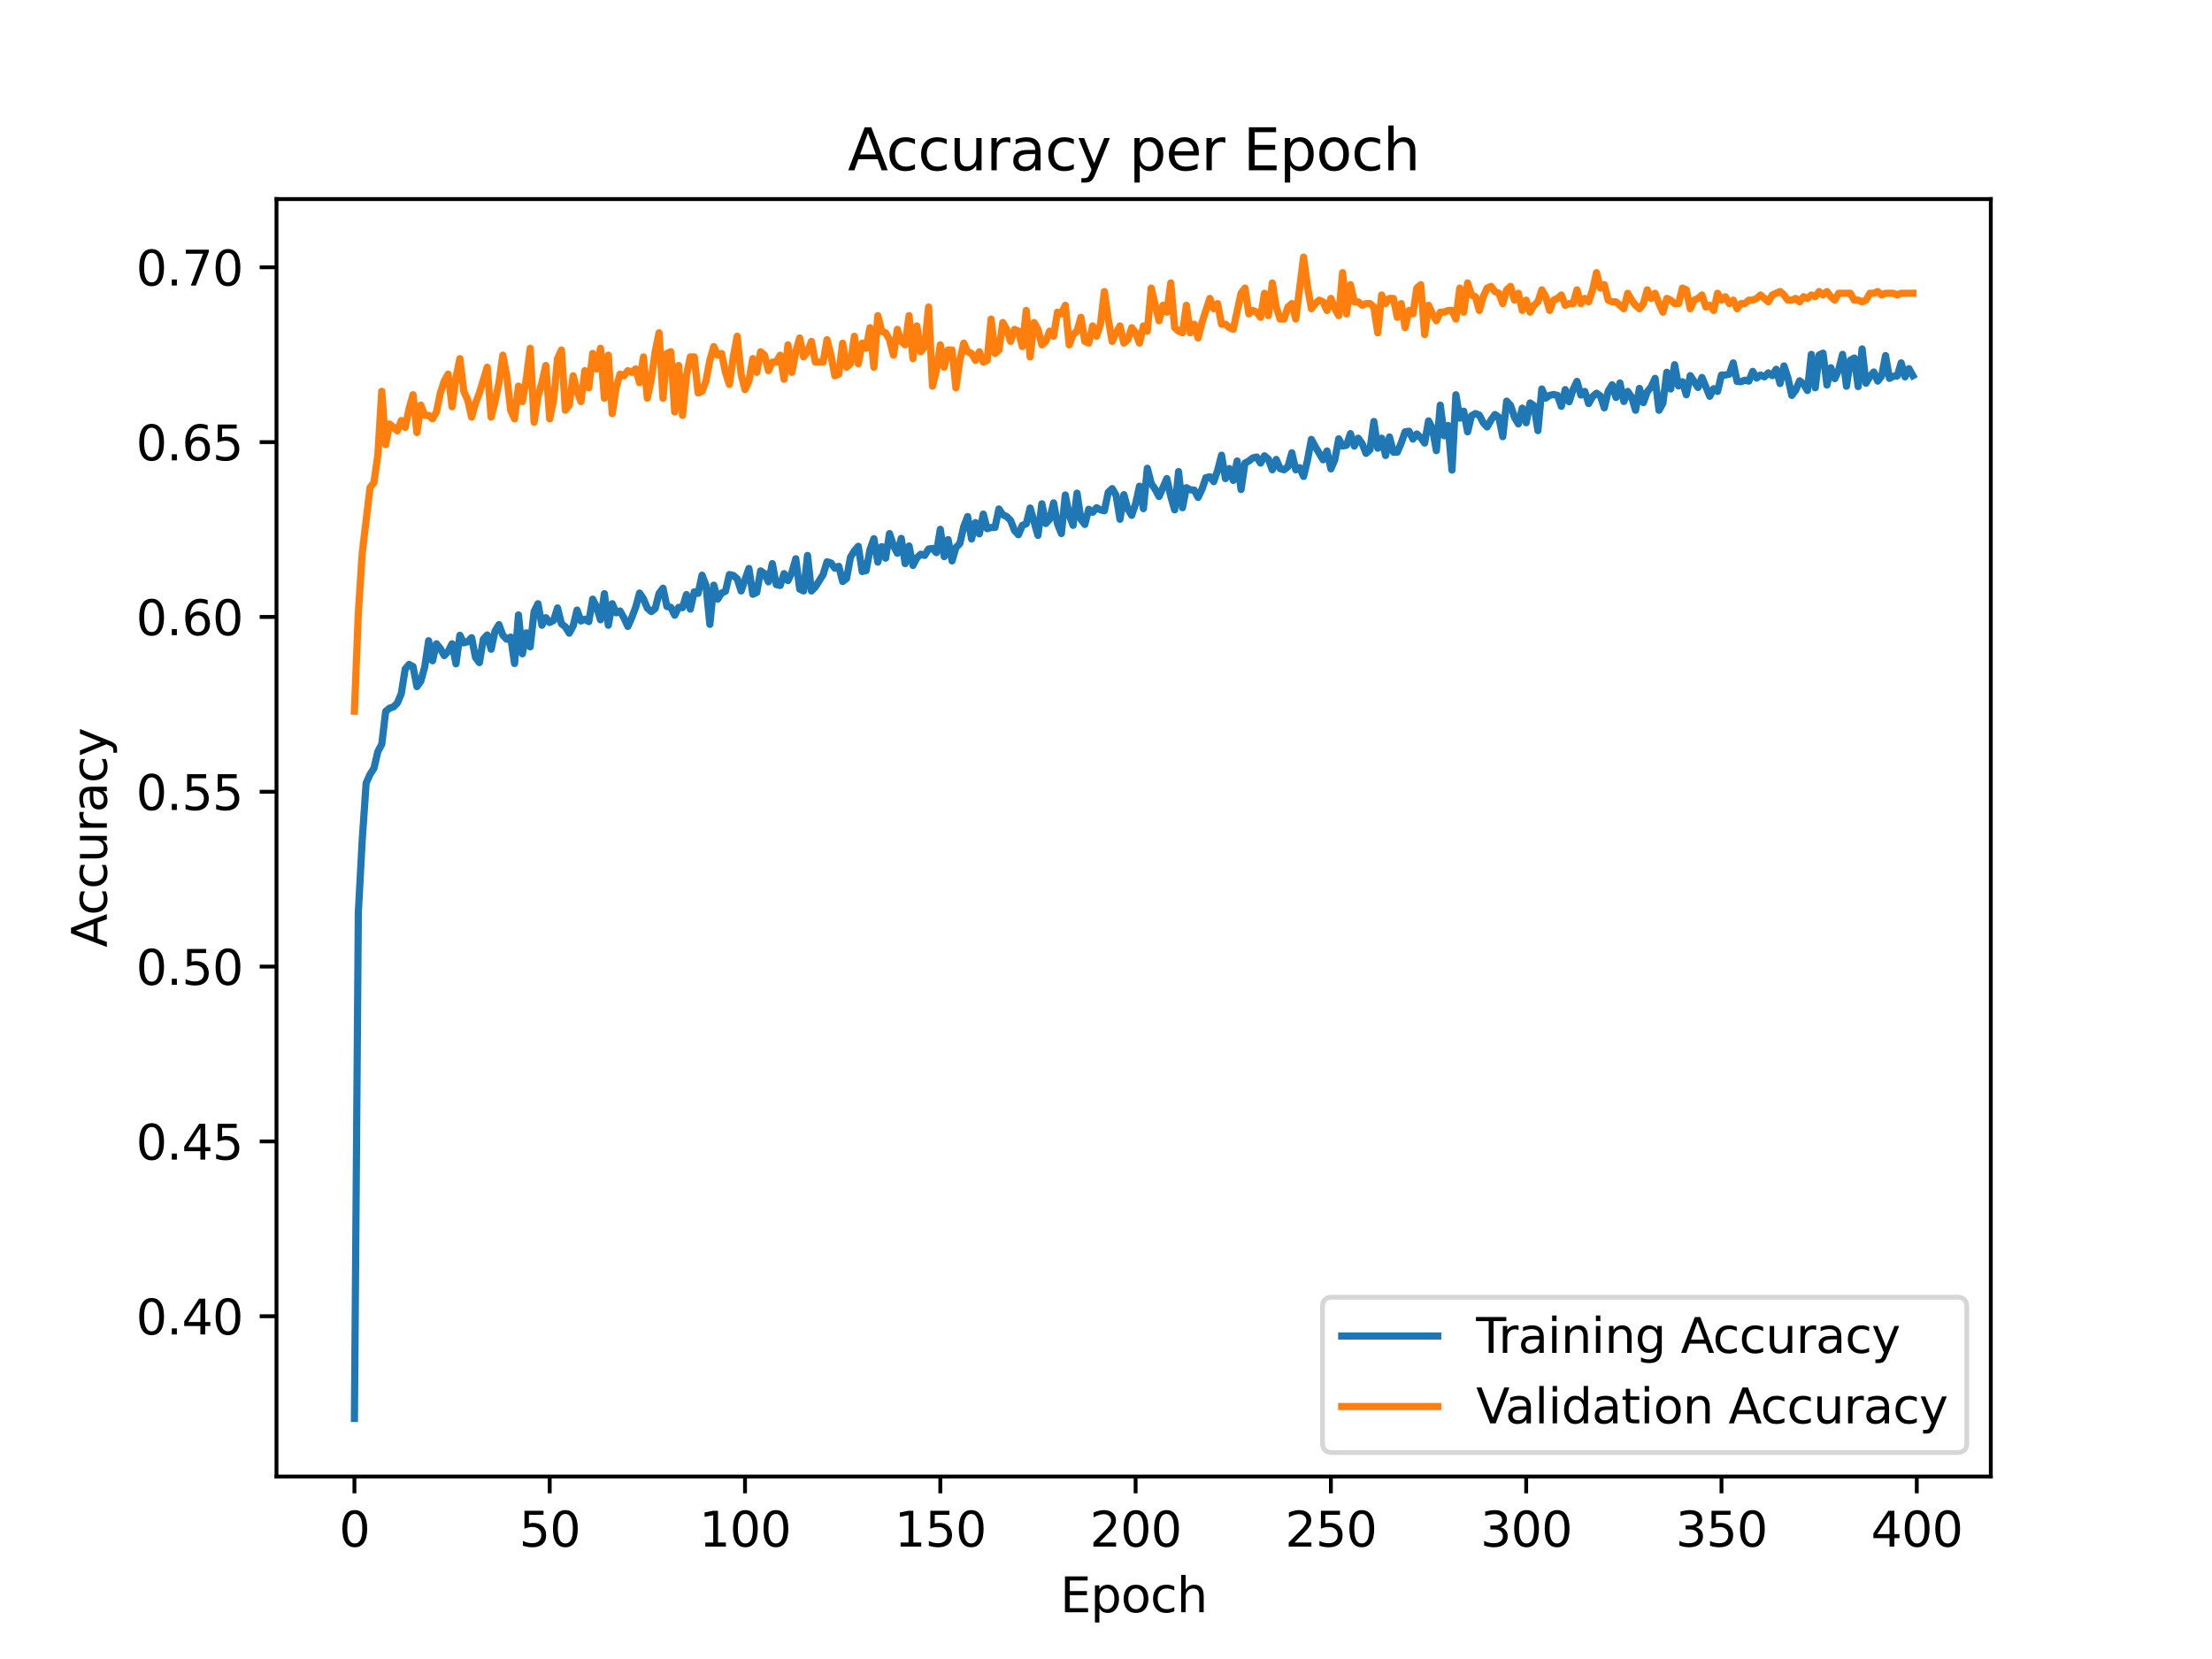 <?xml version="1.0" encoding="utf-8" standalone="no"?>
<!DOCTYPE svg PUBLIC "-//W3C//DTD SVG 1.1//EN"
  "http://www.w3.org/Graphics/SVG/1.1/DTD/svg11.dtd">
<svg xmlns:xlink="http://www.w3.org/1999/xlink" width="460.8pt" height="345.6pt" viewBox="0 0 460.8 345.6" xmlns="http://www.w3.org/2000/svg" version="1.1">
 <defs>
  <style type="text/css">*{stroke-linejoin: round; stroke-linecap: butt}</style>
 </defs>
 <g id="figure_1">
  <g id="patch_1">
   <path d="M 0 345.6 
L 460.8 345.6 
L 460.8 0 
L 0 0 
z
" style="fill: #ffffff"/>
  </g>
  <g id="axes_1">
   <g id="patch_2">
    <path d="M 57.6 307.584 
L 414.72 307.584 
L 414.72 41.472 
L 57.6 41.472 
z
" style="fill: #ffffff"/>
   </g>
   <g id="matplotlib.axis_1">
    <g id="xtick_1">
     <g id="line2d_1">
      <defs>
       <path id="ma195f89882" d="M 0 0 
L 0 3.5 
" style="stroke: #000000; stroke-width: 0.8"/>
      </defs>
      <g>
       <use xlink:href="#ma195f89882" x="73.833" y="307.584" style="stroke: #000000; stroke-width: 0.8"/>
      </g>
     </g>
     <g id="text_1">
      <!-- 0 -->
      <g transform="translate(70.651 322.182) scale(0.1 -0.1)">
       <defs>
        <path id="DejaVuSans-30" d="M 2034 4250 
Q 1547 4250 1301 3770 
Q 1056 3291 1056 2328 
Q 1056 1369 1301 889 
Q 1547 409 2034 409 
Q 2525 409 2770 889 
Q 3016 1369 3016 2328 
Q 3016 3291 2770 3770 
Q 2525 4250 2034 4250 
z
M 2034 4750 
Q 2819 4750 3233 4129 
Q 3647 3509 3647 2328 
Q 3647 1150 3233 529 
Q 2819 -91 2034 -91 
Q 1250 -91 836 529 
Q 422 1150 422 2328 
Q 422 3509 836 4129 
Q 1250 4750 2034 4750 
z
" transform="scale(0.016)"/>
       </defs>
       <use xlink:href="#DejaVuSans-30"/>
      </g>
     </g>
    </g>
    <g id="xtick_2">
     <g id="line2d_2">
      <g>
       <use xlink:href="#ma195f89882" x="114.516" y="307.584" style="stroke: #000000; stroke-width: 0.8"/>
      </g>
     </g>
     <g id="text_2">
      <!-- 50 -->
      <g transform="translate(108.154 322.182) scale(0.1 -0.1)">
       <defs>
        <path id="DejaVuSans-35" d="M 691 4666 
L 3169 4666 
L 3169 4134 
L 1269 4134 
L 1269 2991 
Q 1406 3038 1543 3061 
Q 1681 3084 1819 3084 
Q 2600 3084 3056 2656 
Q 3513 2228 3513 1497 
Q 3513 744 3044 326 
Q 2575 -91 1722 -91 
Q 1428 -91 1123 -41 
Q 819 9 494 109 
L 494 744 
Q 775 591 1075 516 
Q 1375 441 1709 441 
Q 2250 441 2565 725 
Q 2881 1009 2881 1497 
Q 2881 1984 2565 2268 
Q 2250 2553 1709 2553 
Q 1456 2553 1204 2497 
Q 953 2441 691 2322 
L 691 4666 
z
" transform="scale(0.016)"/>
       </defs>
       <use xlink:href="#DejaVuSans-35"/>
       <use xlink:href="#DejaVuSans-30" x="63.623"/>
      </g>
     </g>
    </g>
    <g id="xtick_3">
     <g id="line2d_3">
      <g>
       <use xlink:href="#ma195f89882" x="155.2" y="307.584" style="stroke: #000000; stroke-width: 0.8"/>
      </g>
     </g>
     <g id="text_3">
      <!-- 100 -->
      <g transform="translate(145.656 322.182) scale(0.1 -0.1)">
       <defs>
        <path id="DejaVuSans-31" d="M 794 531 
L 1825 531 
L 1825 4091 
L 703 3866 
L 703 4441 
L 1819 4666 
L 2450 4666 
L 2450 531 
L 3481 531 
L 3481 0 
L 794 0 
L 794 531 
z
" transform="scale(0.016)"/>
       </defs>
       <use xlink:href="#DejaVuSans-31"/>
       <use xlink:href="#DejaVuSans-30" x="63.623"/>
       <use xlink:href="#DejaVuSans-30" x="127.246"/>
      </g>
     </g>
    </g>
    <g id="xtick_4">
     <g id="line2d_4">
      <g>
       <use xlink:href="#ma195f89882" x="195.883" y="307.584" style="stroke: #000000; stroke-width: 0.8"/>
      </g>
     </g>
     <g id="text_4">
      <!-- 150 -->
      <g transform="translate(186.34 322.182) scale(0.1 -0.1)">
       <use xlink:href="#DejaVuSans-31"/>
       <use xlink:href="#DejaVuSans-35" x="63.623"/>
       <use xlink:href="#DejaVuSans-30" x="127.246"/>
      </g>
     </g>
    </g>
    <g id="xtick_5">
     <g id="line2d_5">
      <g>
       <use xlink:href="#ma195f89882" x="236.567" y="307.584" style="stroke: #000000; stroke-width: 0.8"/>
      </g>
     </g>
     <g id="text_5">
      <!-- 200 -->
      <g transform="translate(227.023 322.182) scale(0.1 -0.1)">
       <defs>
        <path id="DejaVuSans-32" d="M 1228 531 
L 3431 531 
L 3431 0 
L 469 0 
L 469 531 
Q 828 903 1448 1529 
Q 2069 2156 2228 2338 
Q 2531 2678 2651 2914 
Q 2772 3150 2772 3378 
Q 2772 3750 2511 3984 
Q 2250 4219 1831 4219 
Q 1534 4219 1204 4116 
Q 875 4013 500 3803 
L 500 4441 
Q 881 4594 1212 4672 
Q 1544 4750 1819 4750 
Q 2544 4750 2975 4387 
Q 3406 4025 3406 3419 
Q 3406 3131 3298 2873 
Q 3191 2616 2906 2266 
Q 2828 2175 2409 1742 
Q 1991 1309 1228 531 
z
" transform="scale(0.016)"/>
       </defs>
       <use xlink:href="#DejaVuSans-32"/>
       <use xlink:href="#DejaVuSans-30" x="63.623"/>
       <use xlink:href="#DejaVuSans-30" x="127.246"/>
      </g>
     </g>
    </g>
    <g id="xtick_6">
     <g id="line2d_6">
      <g>
       <use xlink:href="#ma195f89882" x="277.25" y="307.584" style="stroke: #000000; stroke-width: 0.8"/>
      </g>
     </g>
     <g id="text_6">
      <!-- 250 -->
      <g transform="translate(267.707 322.182) scale(0.1 -0.1)">
       <use xlink:href="#DejaVuSans-32"/>
       <use xlink:href="#DejaVuSans-35" x="63.623"/>
       <use xlink:href="#DejaVuSans-30" x="127.246"/>
      </g>
     </g>
    </g>
    <g id="xtick_7">
     <g id="line2d_7">
      <g>
       <use xlink:href="#ma195f89882" x="317.934" y="307.584" style="stroke: #000000; stroke-width: 0.8"/>
      </g>
     </g>
     <g id="text_7">
      <!-- 300 -->
      <g transform="translate(308.39 322.182) scale(0.1 -0.1)">
       <defs>
        <path id="DejaVuSans-33" d="M 2597 2516 
Q 3050 2419 3304 2112 
Q 3559 1806 3559 1356 
Q 3559 666 3084 287 
Q 2609 -91 1734 -91 
Q 1441 -91 1130 -33 
Q 819 25 488 141 
L 488 750 
Q 750 597 1062 519 
Q 1375 441 1716 441 
Q 2309 441 2620 675 
Q 2931 909 2931 1356 
Q 2931 1769 2642 2001 
Q 2353 2234 1838 2234 
L 1294 2234 
L 1294 2753 
L 1863 2753 
Q 2328 2753 2575 2939 
Q 2822 3125 2822 3475 
Q 2822 3834 2567 4026 
Q 2313 4219 1838 4219 
Q 1578 4219 1281 4162 
Q 984 4106 628 3988 
L 628 4550 
Q 988 4650 1302 4700 
Q 1616 4750 1894 4750 
Q 2613 4750 3031 4423 
Q 3450 4097 3450 3541 
Q 3450 3153 3228 2886 
Q 3006 2619 2597 2516 
z
" transform="scale(0.016)"/>
       </defs>
       <use xlink:href="#DejaVuSans-33"/>
       <use xlink:href="#DejaVuSans-30" x="63.623"/>
       <use xlink:href="#DejaVuSans-30" x="127.246"/>
      </g>
     </g>
    </g>
    <g id="xtick_8">
     <g id="line2d_8">
      <g>
       <use xlink:href="#ma195f89882" x="358.617" y="307.584" style="stroke: #000000; stroke-width: 0.8"/>
      </g>
     </g>
     <g id="text_8">
      <!-- 350 -->
      <g transform="translate(349.074 322.182) scale(0.1 -0.1)">
       <use xlink:href="#DejaVuSans-33"/>
       <use xlink:href="#DejaVuSans-35" x="63.623"/>
       <use xlink:href="#DejaVuSans-30" x="127.246"/>
      </g>
     </g>
    </g>
    <g id="xtick_9">
     <g id="line2d_9">
      <g>
       <use xlink:href="#ma195f89882" x="399.301" y="307.584" style="stroke: #000000; stroke-width: 0.8"/>
      </g>
     </g>
     <g id="text_9">
      <!-- 400 -->
      <g transform="translate(389.757 322.182) scale(0.1 -0.1)">
       <defs>
        <path id="DejaVuSans-34" d="M 2419 4116 
L 825 1625 
L 2419 1625 
L 2419 4116 
z
M 2253 4666 
L 3047 4666 
L 3047 1625 
L 3713 1625 
L 3713 1100 
L 3047 1100 
L 3047 0 
L 2419 0 
L 2419 1100 
L 313 1100 
L 313 1709 
L 2253 4666 
z
" transform="scale(0.016)"/>
       </defs>
       <use xlink:href="#DejaVuSans-34"/>
       <use xlink:href="#DejaVuSans-30" x="63.623"/>
       <use xlink:href="#DejaVuSans-30" x="127.246"/>
      </g>
     </g>
    </g>
    <g id="text_10">
     <!-- Epoch -->
     <g transform="translate(220.849 335.861) scale(0.1 -0.1)">
      <defs>
       <path id="DejaVuSans-45" d="M 628 4666 
L 3578 4666 
L 3578 4134 
L 1259 4134 
L 1259 2753 
L 3481 2753 
L 3481 2222 
L 1259 2222 
L 1259 531 
L 3634 531 
L 3634 0 
L 628 0 
L 628 4666 
z
" transform="scale(0.016)"/>
       <path id="DejaVuSans-70" d="M 1159 525 
L 1159 -1331 
L 581 -1331 
L 581 3500 
L 1159 3500 
L 1159 2969 
Q 1341 3281 1617 3432 
Q 1894 3584 2278 3584 
Q 2916 3584 3314 3078 
Q 3713 2572 3713 1747 
Q 3713 922 3314 415 
Q 2916 -91 2278 -91 
Q 1894 -91 1617 61 
Q 1341 213 1159 525 
z
M 3116 1747 
Q 3116 2381 2855 2742 
Q 2594 3103 2138 3103 
Q 1681 3103 1420 2742 
Q 1159 2381 1159 1747 
Q 1159 1113 1420 752 
Q 1681 391 2138 391 
Q 2594 391 2855 752 
Q 3116 1113 3116 1747 
z
" transform="scale(0.016)"/>
       <path id="DejaVuSans-6f" d="M 1959 3097 
Q 1497 3097 1228 2736 
Q 959 2375 959 1747 
Q 959 1119 1226 758 
Q 1494 397 1959 397 
Q 2419 397 2687 759 
Q 2956 1122 2956 1747 
Q 2956 2369 2687 2733 
Q 2419 3097 1959 3097 
z
M 1959 3584 
Q 2709 3584 3137 3096 
Q 3566 2609 3566 1747 
Q 3566 888 3137 398 
Q 2709 -91 1959 -91 
Q 1206 -91 779 398 
Q 353 888 353 1747 
Q 353 2609 779 3096 
Q 1206 3584 1959 3584 
z
" transform="scale(0.016)"/>
       <path id="DejaVuSans-63" d="M 3122 3366 
L 3122 2828 
Q 2878 2963 2633 3030 
Q 2388 3097 2138 3097 
Q 1578 3097 1268 2742 
Q 959 2388 959 1747 
Q 959 1106 1268 751 
Q 1578 397 2138 397 
Q 2388 397 2633 464 
Q 2878 531 3122 666 
L 3122 134 
Q 2881 22 2623 -34 
Q 2366 -91 2075 -91 
Q 1284 -91 818 406 
Q 353 903 353 1747 
Q 353 2603 823 3093 
Q 1294 3584 2113 3584 
Q 2378 3584 2631 3529 
Q 2884 3475 3122 3366 
z
" transform="scale(0.016)"/>
       <path id="DejaVuSans-68" d="M 3513 2113 
L 3513 0 
L 2938 0 
L 2938 2094 
Q 2938 2591 2744 2837 
Q 2550 3084 2163 3084 
Q 1697 3084 1428 2787 
Q 1159 2491 1159 1978 
L 1159 0 
L 581 0 
L 581 4863 
L 1159 4863 
L 1159 2956 
Q 1366 3272 1645 3428 
Q 1925 3584 2291 3584 
Q 2894 3584 3203 3211 
Q 3513 2838 3513 2113 
z
" transform="scale(0.016)"/>
      </defs>
      <use xlink:href="#DejaVuSans-45"/>
      <use xlink:href="#DejaVuSans-70" x="63.184"/>
      <use xlink:href="#DejaVuSans-6f" x="126.66"/>
      <use xlink:href="#DejaVuSans-63" x="187.842"/>
      <use xlink:href="#DejaVuSans-68" x="242.822"/>
     </g>
    </g>
   </g>
   <g id="matplotlib.axis_2">
    <g id="ytick_1">
     <g id="line2d_10">
      <defs>
       <path id="m358684bf44" d="M 0 0 
L -3.5 0 
" style="stroke: #000000; stroke-width: 0.8"/>
      </defs>
      <g>
       <use xlink:href="#m358684bf44" x="57.6" y="274.195" style="stroke: #000000; stroke-width: 0.8"/>
      </g>
     </g>
     <g id="text_11">
      <!-- 0.40 -->
      <g transform="translate(28.334 277.994) scale(0.1 -0.1)">
       <defs>
        <path id="DejaVuSans-2e" d="M 684 794 
L 1344 794 
L 1344 0 
L 684 0 
L 684 794 
z
" transform="scale(0.016)"/>
       </defs>
       <use xlink:href="#DejaVuSans-30"/>
       <use xlink:href="#DejaVuSans-2e" x="63.623"/>
       <use xlink:href="#DejaVuSans-34" x="95.41"/>
       <use xlink:href="#DejaVuSans-30" x="159.033"/>
      </g>
     </g>
    </g>
    <g id="ytick_2">
     <g id="line2d_11">
      <g>
       <use xlink:href="#m358684bf44" x="57.6" y="237.776" style="stroke: #000000; stroke-width: 0.8"/>
      </g>
     </g>
     <g id="text_12">
      <!-- 0.45 -->
      <g transform="translate(28.334 241.575) scale(0.1 -0.1)">
       <use xlink:href="#DejaVuSans-30"/>
       <use xlink:href="#DejaVuSans-2e" x="63.623"/>
       <use xlink:href="#DejaVuSans-34" x="95.41"/>
       <use xlink:href="#DejaVuSans-35" x="159.033"/>
      </g>
     </g>
    </g>
    <g id="ytick_3">
     <g id="line2d_12">
      <g>
       <use xlink:href="#m358684bf44" x="57.6" y="201.357" style="stroke: #000000; stroke-width: 0.8"/>
      </g>
     </g>
     <g id="text_13">
      <!-- 0.50 -->
      <g transform="translate(28.334 205.156) scale(0.1 -0.1)">
       <use xlink:href="#DejaVuSans-30"/>
       <use xlink:href="#DejaVuSans-2e" x="63.623"/>
       <use xlink:href="#DejaVuSans-35" x="95.41"/>
       <use xlink:href="#DejaVuSans-30" x="159.033"/>
      </g>
     </g>
    </g>
    <g id="ytick_4">
     <g id="line2d_13">
      <g>
       <use xlink:href="#m358684bf44" x="57.6" y="164.938" style="stroke: #000000; stroke-width: 0.8"/>
      </g>
     </g>
     <g id="text_14">
      <!-- 0.55 -->
      <g transform="translate(28.334 168.737) scale(0.1 -0.1)">
       <use xlink:href="#DejaVuSans-30"/>
       <use xlink:href="#DejaVuSans-2e" x="63.623"/>
       <use xlink:href="#DejaVuSans-35" x="95.41"/>
       <use xlink:href="#DejaVuSans-35" x="159.033"/>
      </g>
     </g>
    </g>
    <g id="ytick_5">
     <g id="line2d_14">
      <g>
       <use xlink:href="#m358684bf44" x="57.6" y="128.519" style="stroke: #000000; stroke-width: 0.8"/>
      </g>
     </g>
     <g id="text_15">
      <!-- 0.60 -->
      <g transform="translate(28.334 132.319) scale(0.1 -0.1)">
       <defs>
        <path id="DejaVuSans-36" d="M 2113 2584 
Q 1688 2584 1439 2293 
Q 1191 2003 1191 1497 
Q 1191 994 1439 701 
Q 1688 409 2113 409 
Q 2538 409 2786 701 
Q 3034 994 3034 1497 
Q 3034 2003 2786 2293 
Q 2538 2584 2113 2584 
z
M 3366 4563 
L 3366 3988 
Q 3128 4100 2886 4159 
Q 2644 4219 2406 4219 
Q 1781 4219 1451 3797 
Q 1122 3375 1075 2522 
Q 1259 2794 1537 2939 
Q 1816 3084 2150 3084 
Q 2853 3084 3261 2657 
Q 3669 2231 3669 1497 
Q 3669 778 3244 343 
Q 2819 -91 2113 -91 
Q 1303 -91 875 529 
Q 447 1150 447 2328 
Q 447 3434 972 4092 
Q 1497 4750 2381 4750 
Q 2619 4750 2861 4703 
Q 3103 4656 3366 4563 
z
" transform="scale(0.016)"/>
       </defs>
       <use xlink:href="#DejaVuSans-30"/>
       <use xlink:href="#DejaVuSans-2e" x="63.623"/>
       <use xlink:href="#DejaVuSans-36" x="95.41"/>
       <use xlink:href="#DejaVuSans-30" x="159.033"/>
      </g>
     </g>
    </g>
    <g id="ytick_6">
     <g id="line2d_15">
      <g>
       <use xlink:href="#m358684bf44" x="57.6" y="92.101" style="stroke: #000000; stroke-width: 0.8"/>
      </g>
     </g>
     <g id="text_16">
      <!-- 0.65 -->
      <g transform="translate(28.334 95.9) scale(0.1 -0.1)">
       <use xlink:href="#DejaVuSans-30"/>
       <use xlink:href="#DejaVuSans-2e" x="63.623"/>
       <use xlink:href="#DejaVuSans-36" x="95.41"/>
       <use xlink:href="#DejaVuSans-35" x="159.033"/>
      </g>
     </g>
    </g>
    <g id="ytick_7">
     <g id="line2d_16">
      <g>
       <use xlink:href="#m358684bf44" x="57.6" y="55.682" style="stroke: #000000; stroke-width: 0.8"/>
      </g>
     </g>
     <g id="text_17">
      <!-- 0.70 -->
      <g transform="translate(28.334 59.481) scale(0.1 -0.1)">
       <defs>
        <path id="DejaVuSans-37" d="M 525 4666 
L 3525 4666 
L 3525 4397 
L 1831 0 
L 1172 0 
L 2766 4134 
L 525 4134 
L 525 4666 
z
" transform="scale(0.016)"/>
       </defs>
       <use xlink:href="#DejaVuSans-30"/>
       <use xlink:href="#DejaVuSans-2e" x="63.623"/>
       <use xlink:href="#DejaVuSans-37" x="95.41"/>
       <use xlink:href="#DejaVuSans-30" x="159.033"/>
      </g>
     </g>
    </g>
    <g id="text_18">
     <!-- Accuracy -->
     <g transform="translate(22.255 197.356) rotate(-90) scale(0.1 -0.1)">
      <defs>
       <path id="DejaVuSans-41" d="M 2188 4044 
L 1331 1722 
L 3047 1722 
L 2188 4044 
z
M 1831 4666 
L 2547 4666 
L 4325 0 
L 3669 0 
L 3244 1197 
L 1141 1197 
L 716 0 
L 50 0 
L 1831 4666 
z
" transform="scale(0.016)"/>
       <path id="DejaVuSans-75" d="M 544 1381 
L 544 3500 
L 1119 3500 
L 1119 1403 
Q 1119 906 1312 657 
Q 1506 409 1894 409 
Q 2359 409 2629 706 
Q 2900 1003 2900 1516 
L 2900 3500 
L 3475 3500 
L 3475 0 
L 2900 0 
L 2900 538 
Q 2691 219 2414 64 
Q 2138 -91 1772 -91 
Q 1169 -91 856 284 
Q 544 659 544 1381 
z
M 1991 3584 
L 1991 3584 
z
" transform="scale(0.016)"/>
       <path id="DejaVuSans-72" d="M 2631 2963 
Q 2534 3019 2420 3045 
Q 2306 3072 2169 3072 
Q 1681 3072 1420 2755 
Q 1159 2438 1159 1844 
L 1159 0 
L 581 0 
L 581 3500 
L 1159 3500 
L 1159 2956 
Q 1341 3275 1631 3429 
Q 1922 3584 2338 3584 
Q 2397 3584 2469 3576 
Q 2541 3569 2628 3553 
L 2631 2963 
z
" transform="scale(0.016)"/>
       <path id="DejaVuSans-61" d="M 2194 1759 
Q 1497 1759 1228 1600 
Q 959 1441 959 1056 
Q 959 750 1161 570 
Q 1363 391 1709 391 
Q 2188 391 2477 730 
Q 2766 1069 2766 1631 
L 2766 1759 
L 2194 1759 
z
M 3341 1997 
L 3341 0 
L 2766 0 
L 2766 531 
Q 2569 213 2275 61 
Q 1981 -91 1556 -91 
Q 1019 -91 701 211 
Q 384 513 384 1019 
Q 384 1609 779 1909 
Q 1175 2209 1959 2209 
L 2766 2209 
L 2766 2266 
Q 2766 2663 2505 2880 
Q 2244 3097 1772 3097 
Q 1472 3097 1187 3025 
Q 903 2953 641 2809 
L 641 3341 
Q 956 3463 1253 3523 
Q 1550 3584 1831 3584 
Q 2591 3584 2966 3190 
Q 3341 2797 3341 1997 
z
" transform="scale(0.016)"/>
       <path id="DejaVuSans-79" d="M 2059 -325 
Q 1816 -950 1584 -1140 
Q 1353 -1331 966 -1331 
L 506 -1331 
L 506 -850 
L 844 -850 
Q 1081 -850 1212 -737 
Q 1344 -625 1503 -206 
L 1606 56 
L 191 3500 
L 800 3500 
L 1894 763 
L 2988 3500 
L 3597 3500 
L 2059 -325 
z
" transform="scale(0.016)"/>
      </defs>
      <use xlink:href="#DejaVuSans-41"/>
      <use xlink:href="#DejaVuSans-63" x="66.658"/>
      <use xlink:href="#DejaVuSans-63" x="121.639"/>
      <use xlink:href="#DejaVuSans-75" x="176.619"/>
      <use xlink:href="#DejaVuSans-72" x="239.998"/>
      <use xlink:href="#DejaVuSans-61" x="281.111"/>
      <use xlink:href="#DejaVuSans-63" x="342.391"/>
      <use xlink:href="#DejaVuSans-79" x="397.371"/>
     </g>
    </g>
   </g>
   <g id="line2d_17">
    <path d="M 73.833 295.488 
L 74.646 190.097 
L 75.46 174.978 
L 76.274 163.148 
L 77.087 161.313 
L 77.901 160.048 
L 78.715 156.569 
L 79.528 155.051 
L 80.342 148.219 
L 81.156 147.523 
L 81.969 147.27 
L 82.783 146.447 
L 83.597 144.486 
L 84.41 139.362 
L 85.224 138.413 
L 86.038 138.856 
L 86.851 143.031 
L 87.665 141.893 
L 88.479 138.919 
L 89.292 133.479 
L 90.106 137.654 
L 90.92 134.112 
L 91.733 135.124 
L 92.547 136.579 
L 93.361 135.693 
L 94.174 134.112 
L 94.988 138.287 
L 95.802 132.34 
L 96.616 133.922 
L 97.429 133.669 
L 98.243 132.846 
L 99.057 136.958 
L 99.87 138.034 
L 100.684 133.163 
L 101.498 132.277 
L 102.311 135.25 
L 103.125 131.455 
L 103.939 130.126 
L 104.752 132.34 
L 105.566 133.163 
L 106.38 132.72 
L 107.193 138.224 
L 108.007 128.102 
L 108.821 136.199 
L 109.634 131.834 
L 110.448 134.744 
L 111.262 127.406 
L 112.075 125.761 
L 112.889 130.253 
L 113.703 128.671 
L 114.516 129.683 
L 115.33 129.241 
L 116.144 126.647 
L 116.957 129.936 
L 117.771 130.569 
L 118.585 131.898 
L 119.398 130.379 
L 120.212 127.09 
L 121.026 129.367 
L 121.839 128.988 
L 122.653 129.494 
L 123.467 124.812 
L 124.28 126.457 
L 125.094 129.114 
L 125.908 123.674 
L 126.721 130.253 
L 127.535 125.761 
L 128.349 127.659 
L 129.162 127.28 
L 129.976 128.735 
L 130.79 130.506 
L 131.603 128.671 
L 132.417 126.52 
L 133.231 123.547 
L 134.044 124.749 
L 134.858 126.71 
L 135.672 127.406 
L 136.485 126.773 
L 137.299 123.61 
L 138.113 122.535 
L 138.926 126.331 
L 139.74 126.52 
L 140.554 128.165 
L 141.367 126.52 
L 142.181 126.584 
L 142.995 123.864 
L 143.808 126.9 
L 144.622 123.294 
L 145.436 123.61 
L 146.249 119.815 
L 147.063 121.902 
L 147.877 130.063 
L 148.69 121.902 
L 149.504 124.812 
L 150.318 123.547 
L 151.131 123.168 
L 151.945 119.688 
L 152.759 119.878 
L 153.572 120.574 
L 154.386 123.104 
L 156.013 118.423 
L 156.827 123.8 
L 157.641 123.421 
L 158.454 118.929 
L 159.268 119.499 
L 160.082 121.207 
L 160.895 117.411 
L 161.709 121.776 
L 162.523 121.966 
L 163.336 119.499 
L 164.15 120.954 
L 164.964 119.246 
L 165.777 116.399 
L 166.591 122.725 
L 167.405 123.104 
L 168.219 115.703 
L 169.032 123.104 
L 169.846 122.282 
L 171.473 119.688 
L 172.287 117.031 
L 173.101 117.284 
L 173.914 118.36 
L 174.728 117.98 
L 175.542 121.143 
L 176.355 120.511 
L 177.169 116.083 
L 177.983 114.754 
L 178.796 113.805 
L 179.61 119.056 
L 180.424 118.866 
L 181.237 114.501 
L 182.051 112.224 
L 182.865 117.095 
L 183.678 113.868 
L 184.492 116.272 
L 185.306 111.148 
L 186.119 113.615 
L 186.933 115.26 
L 187.747 112.16 
L 188.56 117.411 
L 189.374 113.742 
L 190.188 117.791 
L 191.001 116.209 
L 191.815 115.45 
L 192.629 115.703 
L 193.442 114.374 
L 194.256 114.248 
L 195.07 115.134 
L 195.883 110.263 
L 196.697 115.956 
L 197.511 112.413 
L 198.324 116.842 
L 199.138 114.058 
L 199.952 113.236 
L 200.765 109.693 
L 201.579 107.606 
L 202.393 112.287 
L 203.206 108.871 
L 204.02 111.211 
L 204.834 107.1 
L 205.647 110.136 
L 206.461 109.883 
L 207.275 109.883 
L 208.088 106.024 
L 208.902 107.226 
L 209.716 107.606 
L 210.529 108.428 
L 211.343 110.516 
L 212.157 111.401 
L 212.97 109.44 
L 213.784 109.124 
L 214.598 105.834 
L 216.225 111.528 
L 217.039 104.949 
L 217.852 109.061 
L 218.666 108.175 
L 219.48 104.759 
L 220.293 109.124 
L 221.107 111.148 
L 221.921 103.114 
L 222.734 107.289 
L 223.548 109.44 
L 224.362 102.735 
L 225.175 108.175 
L 225.989 109.25 
L 226.803 106.087 
L 227.616 106.72 
L 228.43 105.771 
L 229.244 106.214 
L 230.057 106.404 
L 230.871 102.545 
L 231.685 101.786 
L 232.498 103.177 
L 233.312 108.175 
L 234.126 103.051 
L 234.939 106.024 
L 235.753 107.353 
L 236.567 104.949 
L 237.381 101.28 
L 238.194 105.961 
L 239.008 97.547 
L 239.822 100.71 
L 240.635 101.912 
L 241.449 103.431 
L 243.076 99.698 
L 243.89 103.367 
L 244.704 106.214 
L 245.517 98.243 
L 246.331 105.771 
L 247.145 101.596 
L 247.958 102.039 
L 248.772 102.102 
L 249.586 103.62 
L 250.399 101.912 
L 251.213 99.508 
L 252.027 99.319 
L 252.84 100.331 
L 253.654 97.99 
L 254.468 94.827 
L 255.281 99.698 
L 256.095 97.611 
L 256.909 100.078 
L 257.722 96.029 
L 258.536 101.976 
L 259.35 96.472 
L 260.163 96.029 
L 260.977 95.396 
L 261.791 95.207 
L 262.604 96.472 
L 263.418 94.954 
L 264.232 95.65 
L 265.045 97.864 
L 265.859 95.713 
L 266.673 97.611 
L 267.486 97.864 
L 268.3 97.231 
L 269.114 94.321 
L 269.927 97.864 
L 270.741 97.421 
L 271.555 99.255 
L 272.368 95.903 
L 273.182 91.538 
L 273.996 93.056 
L 275.623 95.776 
L 276.437 93.942 
L 277.25 97.674 
L 278.064 95.776 
L 278.878 91.411 
L 279.691 92.929 
L 280.505 92.74 
L 281.319 90.336 
L 282.132 92.929 
L 282.946 91.285 
L 283.76 92.423 
L 284.573 94.448 
L 285.387 93.688 
L 286.201 87.805 
L 287.014 93.372 
L 287.828 91.285 
L 288.642 94.89 
L 289.455 91.032 
L 290.269 94.195 
L 291.083 94.195 
L 291.896 92.297 
L 292.71 89.956 
L 293.524 89.83 
L 294.337 91.474 
L 295.151 90.399 
L 295.965 91.158 
L 296.778 92.297 
L 297.592 87.679 
L 298.406 89.26 
L 299.219 93.878 
L 300.033 84.389 
L 300.847 90.779 
L 301.66 88.628 
L 302.474 97.927 
L 303.288 82.238 
L 304.101 87.109 
L 304.915 85.654 
L 305.729 89.956 
L 306.543 86.603 
L 307.356 86.161 
L 308.17 86.477 
L 308.984 88.058 
L 309.797 88.944 
L 310.611 87.489 
L 311.425 86.35 
L 312.238 86.92 
L 313.052 90.968 
L 313.866 83.567 
L 314.679 84.452 
L 315.493 86.92 
L 316.307 88.311 
L 317.12 85.022 
L 317.934 88.058 
L 318.748 83.946 
L 319.561 84.516 
L 320.375 89.703 
L 321.189 81.036 
L 322.002 82.934 
L 322.816 82.365 
L 323.63 82.175 
L 324.443 82.365 
L 325.257 84.642 
L 326.071 81.163 
L 326.884 83.693 
L 327.698 81.163 
L 328.512 79.455 
L 329.325 82.302 
L 330.139 81.543 
L 330.953 84.073 
L 331.766 82.618 
L 332.58 81.922 
L 333.394 82.491 
L 334.207 84.959 
L 335.021 81.479 
L 335.835 80.151 
L 336.648 82.808 
L 337.462 79.771 
L 338.276 83.63 
L 339.089 81.543 
L 339.903 82.744 
L 340.717 85.465 
L 341.53 80.91 
L 342.344 83.883 
L 343.158 81.606 
L 343.971 80.594 
L 344.785 78.822 
L 345.599 85.465 
L 346.412 84.01 
L 347.226 77.557 
L 348.04 81.036 
L 348.853 75.976 
L 349.667 80.404 
L 350.481 79.518 
L 351.294 82.238 
L 352.108 78.253 
L 353.735 80.72 
L 354.549 78.633 
L 356.176 82.555 
L 356.99 80.973 
L 357.804 81.543 
L 358.617 78.126 
L 359.431 78.126 
L 360.245 77.937 
L 361.058 75.596 
L 361.872 79.455 
L 362.686 79.518 
L 363.499 79.202 
L 364.313 79.392 
L 365.127 77.367 
L 365.94 78.759 
L 366.754 78.126 
L 367.568 78.506 
L 368.381 77.684 
L 369.195 78.253 
L 370.009 76.925 
L 370.822 79.898 
L 371.636 76.229 
L 372.45 78.696 
L 373.263 82.365 
L 374.077 81.289 
L 374.891 79.328 
L 375.704 79.961 
L 376.518 81.353 
L 377.332 73.825 
L 378.146 80.783 
L 378.959 73.951 
L 379.773 73.572 
L 380.587 80.214 
L 381.4 76.608 
L 382.214 78.886 
L 383.028 77.051 
L 383.841 73.825 
L 384.655 80.467 
L 385.469 75.027 
L 386.282 74.584 
L 387.096 80.53 
L 387.91 72.686 
L 388.723 79.835 
L 389.537 78.443 
L 390.351 77.494 
L 391.164 79.392 
L 391.978 78.316 
L 392.792 74.078 
L 393.605 78.822 
L 394.419 78.38 
L 395.233 78.316 
L 396.046 75.596 
L 396.86 78.506 
L 397.674 76.798 
L 398.487 78.253 
L 398.487 78.253 
" clip-path="url(#pe146970cab)" style="fill: none; stroke: #1f77b4; stroke-width: 1.5; stroke-linecap: square"/>
   </g>
   <g id="line2d_18">
    <path d="M 73.833 148.153 
L 74.646 127.731 
L 75.46 115.192 
L 77.087 101.577 
L 77.901 100.502 
L 78.715 94.77 
L 79.528 81.514 
L 80.342 92.62 
L 81.156 88.321 
L 82.783 89.754 
L 83.597 87.604 
L 84.41 89.037 
L 85.224 85.096 
L 86.038 82.23 
L 86.851 90.112 
L 87.665 84.38 
L 88.479 86.529 
L 89.292 86.529 
L 90.106 87.246 
L 90.92 85.813 
L 91.733 81.872 
L 92.547 79.364 
L 93.361 77.931 
L 94.174 84.738 
L 94.988 78.647 
L 95.802 74.706 
L 96.616 81.514 
L 97.429 83.305 
L 98.243 86.888 
L 99.057 84.022 
L 99.87 81.872 
L 101.498 76.498 
L 102.311 86.888 
L 103.125 83.663 
L 103.939 79.722 
L 104.752 73.99 
L 105.566 78.289 
L 106.38 85.455 
L 107.193 87.246 
L 108.007 80.439 
L 108.821 83.663 
L 109.634 79.006 
L 110.448 72.557 
L 111.262 87.963 
L 112.075 82.588 
L 112.889 79.722 
L 113.703 76.139 
L 114.516 87.246 
L 115.33 83.305 
L 116.144 74.706 
L 116.957 72.915 
L 117.771 85.455 
L 118.585 84.38 
L 119.398 78.289 
L 120.212 81.514 
L 121.026 83.663 
L 121.839 77.214 
L 122.653 80.797 
L 123.467 73.631 
L 124.28 76.856 
L 125.094 72.557 
L 125.908 82.947 
L 126.721 73.99 
L 127.535 86.171 
L 128.349 80.797 
L 129.162 77.931 
L 129.976 78.289 
L 130.79 77.214 
L 131.603 77.573 
L 132.417 76.856 
L 133.231 79.722 
L 134.044 74.348 
L 134.858 82.947 
L 135.672 79.006 
L 136.485 73.273 
L 137.299 69.332 
L 138.113 82.947 
L 138.926 73.631 
L 139.74 73.273 
L 140.554 85.813 
L 141.367 76.139 
L 142.181 86.529 
L 142.995 78.289 
L 143.808 74.348 
L 144.622 74.348 
L 145.436 81.872 
L 146.249 81.514 
L 147.063 79.364 
L 147.877 75.065 
L 148.69 72.198 
L 149.504 73.99 
L 150.318 73.631 
L 151.131 77.573 
L 151.945 80.08 
L 152.759 74.348 
L 153.572 70.049 
L 154.386 77.931 
L 155.2 81.155 
L 156.013 79.364 
L 156.827 74.706 
L 157.641 77.573 
L 158.454 73.273 
L 159.268 73.99 
L 160.082 77.214 
L 160.895 75.423 
L 161.709 75.423 
L 162.523 73.99 
L 163.336 79.006 
L 164.15 71.84 
L 164.964 77.573 
L 165.777 73.273 
L 166.591 70.407 
L 167.405 74.348 
L 168.219 73.273 
L 169.032 71.124 
L 169.846 75.423 
L 171.473 75.423 
L 172.287 70.765 
L 173.101 73.99 
L 173.914 78.289 
L 174.728 77.931 
L 175.542 71.482 
L 176.355 76.498 
L 177.169 75.781 
L 177.983 70.049 
L 178.796 75.781 
L 179.61 71.482 
L 180.424 72.557 
L 181.237 68.257 
L 182.051 76.498 
L 182.865 65.749 
L 183.678 68.974 
L 184.492 69.332 
L 185.306 70.765 
L 186.119 73.99 
L 186.933 68.616 
L 187.747 71.124 
L 188.56 71.84 
L 189.374 65.749 
L 190.188 74.706 
L 191.001 67.899 
L 191.815 73.273 
L 192.629 72.198 
L 193.442 63.958 
L 194.256 80.439 
L 195.07 77.214 
L 195.883 71.84 
L 196.697 76.498 
L 197.511 72.915 
L 198.324 72.915 
L 199.138 80.797 
L 199.952 75.065 
L 200.765 71.482 
L 201.579 73.273 
L 202.393 73.631 
L 203.206 75.065 
L 204.02 73.273 
L 204.834 75.423 
L 205.647 75.065 
L 206.461 66.466 
L 207.275 73.631 
L 208.088 72.915 
L 208.902 67.183 
L 209.716 68.616 
L 210.529 71.124 
L 211.343 68.616 
L 212.157 68.974 
L 212.97 72.198 
L 213.784 64.675 
L 214.598 74.348 
L 215.411 67.183 
L 216.225 68.616 
L 217.039 71.84 
L 217.852 71.124 
L 218.666 68.974 
L 219.48 70.049 
L 220.293 65.033 
L 221.107 65.391 
L 221.921 63.6 
L 222.734 71.84 
L 223.548 69.69 
L 224.362 68.974 
L 225.175 66.108 
L 225.989 71.124 
L 226.803 71.482 
L 227.616 67.899 
L 228.43 70.049 
L 229.244 67.541 
L 230.057 60.734 
L 230.871 66.466 
L 231.685 71.124 
L 232.498 69.332 
L 233.312 67.899 
L 234.126 71.482 
L 234.939 70.765 
L 235.753 68.257 
L 236.567 69.332 
L 237.381 71.482 
L 238.194 67.899 
L 239.008 68.974 
L 239.822 60.017 
L 241.449 66.824 
L 242.263 63.6 
L 243.076 65.033 
L 243.89 58.942 
L 244.704 68.257 
L 245.517 68.974 
L 246.331 69.332 
L 247.145 63.6 
L 247.958 69.332 
L 248.772 67.541 
L 249.586 70.407 
L 250.399 67.183 
L 252.027 62.167 
L 252.84 64.316 
L 253.654 63.241 
L 254.468 67.541 
L 255.281 67.541 
L 256.095 68.257 
L 256.909 68.616 
L 258.536 61.092 
L 259.35 60.017 
L 260.163 65.391 
L 260.977 64.675 
L 261.791 65.033 
L 262.604 66.108 
L 263.418 61.092 
L 264.232 65.749 
L 265.045 58.942 
L 265.859 63.958 
L 266.673 66.466 
L 267.486 66.466 
L 268.3 63.958 
L 269.114 63.241 
L 269.927 66.466 
L 271.555 53.568 
L 272.368 59.659 
L 273.182 64.316 
L 273.996 63.241 
L 274.809 62.525 
L 275.623 62.883 
L 276.437 64.675 
L 277.25 62.167 
L 278.064 64.316 
L 278.878 65.749 
L 279.691 56.792 
L 280.505 65.391 
L 281.319 59.3 
L 282.132 62.883 
L 282.946 62.883 
L 283.76 63.6 
L 284.573 63.241 
L 285.387 63.241 
L 286.201 63.958 
L 287.014 69.332 
L 287.828 61.45 
L 288.642 63.241 
L 289.455 62.167 
L 290.269 62.167 
L 291.083 66.108 
L 291.896 63.241 
L 292.71 68.257 
L 293.524 64.675 
L 294.337 65.391 
L 295.151 60.017 
L 295.965 59.3 
L 296.778 69.69 
L 297.592 63.6 
L 298.406 65.391 
L 299.219 66.824 
L 300.033 65.033 
L 300.847 65.033 
L 301.66 64.675 
L 302.474 64.675 
L 303.288 66.466 
L 304.101 60.017 
L 304.915 65.033 
L 305.729 58.942 
L 306.543 61.45 
L 307.356 61.808 
L 308.17 64.675 
L 308.984 61.808 
L 309.797 60.017 
L 310.611 59.659 
L 311.425 60.734 
L 312.238 61.092 
L 313.052 63.241 
L 313.866 60.375 
L 314.679 59.659 
L 315.493 62.525 
L 316.307 61.092 
L 317.12 64.675 
L 317.934 62.525 
L 318.748 65.033 
L 319.561 63.6 
L 320.375 62.883 
L 321.189 60.375 
L 322.002 61.808 
L 322.816 64.675 
L 323.63 62.525 
L 324.443 62.167 
L 325.257 61.45 
L 326.071 63.6 
L 326.884 63.241 
L 327.698 63.241 
L 328.512 60.375 
L 329.325 63.241 
L 330.139 62.167 
L 330.953 62.883 
L 331.766 60.375 
L 332.58 56.792 
L 333.394 60.017 
L 334.207 59.3 
L 335.021 62.525 
L 335.835 62.883 
L 336.648 62.883 
L 338.276 64.316 
L 339.089 61.092 
L 339.903 62.525 
L 340.717 63.6 
L 341.53 64.316 
L 342.344 63.241 
L 343.158 60.375 
L 343.971 62.167 
L 344.785 61.092 
L 345.599 63.241 
L 346.412 65.033 
L 347.226 62.167 
L 348.04 62.525 
L 348.853 63.241 
L 349.667 63.241 
L 350.481 60.017 
L 351.294 60.375 
L 352.108 64.316 
L 352.922 62.525 
L 353.735 62.167 
L 354.549 61.45 
L 355.363 63.958 
L 356.176 63.6 
L 356.99 64.675 
L 357.804 61.092 
L 358.617 62.525 
L 359.431 61.808 
L 360.245 63.241 
L 361.058 62.525 
L 361.872 64.316 
L 362.686 63.241 
L 363.499 63.241 
L 364.313 62.525 
L 365.127 62.525 
L 365.94 62.167 
L 366.754 61.45 
L 368.381 62.883 
L 369.195 61.45 
L 370.822 60.734 
L 371.636 61.45 
L 372.45 62.525 
L 373.263 62.525 
L 374.077 62.167 
L 374.891 62.883 
L 375.704 61.808 
L 376.518 62.167 
L 377.332 61.45 
L 378.146 61.808 
L 378.959 60.734 
L 379.773 61.45 
L 380.587 60.734 
L 381.4 61.808 
L 382.214 62.525 
L 383.028 61.092 
L 385.469 61.092 
L 386.282 62.525 
L 387.096 62.525 
L 387.91 62.883 
L 388.723 62.525 
L 389.537 61.092 
L 390.351 61.092 
L 391.164 60.734 
L 391.978 61.45 
L 392.792 61.092 
L 394.419 61.092 
L 395.233 61.45 
L 396.046 61.092 
L 398.487 61.092 
L 398.487 61.092 
" clip-path="url(#pe146970cab)" style="fill: none; stroke: #ff7f0e; stroke-width: 1.5; stroke-linecap: square"/>
   </g>
   <g id="patch_3">
    <path d="M 57.6 307.584 
L 57.6 41.472 
" style="fill: none; stroke: #000000; stroke-width: 0.8; stroke-linejoin: miter; stroke-linecap: square"/>
   </g>
   <g id="patch_4">
    <path d="M 414.72 307.584 
L 414.72 41.472 
" style="fill: none; stroke: #000000; stroke-width: 0.8; stroke-linejoin: miter; stroke-linecap: square"/>
   </g>
   <g id="patch_5">
    <path d="M 57.6 307.584 
L 414.72 307.584 
" style="fill: none; stroke: #000000; stroke-width: 0.8; stroke-linejoin: miter; stroke-linecap: square"/>
   </g>
   <g id="patch_6">
    <path d="M 57.6 41.472 
L 414.72 41.472 
" style="fill: none; stroke: #000000; stroke-width: 0.8; stroke-linejoin: miter; stroke-linecap: square"/>
   </g>
   <g id="text_19">
    <!-- Accuracy per Epoch -->
    <g transform="translate(176.612 35.472) scale(0.12 -0.12)">
     <defs>
      <path id="DejaVuSans-20" transform="scale(0.016)"/>
      <path id="DejaVuSans-65" d="M 3597 1894 
L 3597 1613 
L 953 1613 
Q 991 1019 1311 708 
Q 1631 397 2203 397 
Q 2534 397 2845 478 
Q 3156 559 3463 722 
L 3463 178 
Q 3153 47 2828 -22 
Q 2503 -91 2169 -91 
Q 1331 -91 842 396 
Q 353 884 353 1716 
Q 353 2575 817 3079 
Q 1281 3584 2069 3584 
Q 2775 3584 3186 3129 
Q 3597 2675 3597 1894 
z
M 3022 2063 
Q 3016 2534 2758 2815 
Q 2500 3097 2075 3097 
Q 1594 3097 1305 2825 
Q 1016 2553 972 2059 
L 3022 2063 
z
" transform="scale(0.016)"/>
     </defs>
     <use xlink:href="#DejaVuSans-41"/>
     <use xlink:href="#DejaVuSans-63" x="66.658"/>
     <use xlink:href="#DejaVuSans-63" x="121.639"/>
     <use xlink:href="#DejaVuSans-75" x="176.619"/>
     <use xlink:href="#DejaVuSans-72" x="239.998"/>
     <use xlink:href="#DejaVuSans-61" x="281.111"/>
     <use xlink:href="#DejaVuSans-63" x="342.391"/>
     <use xlink:href="#DejaVuSans-79" x="397.371"/>
     <use xlink:href="#DejaVuSans-20" x="456.551"/>
     <use xlink:href="#DejaVuSans-70" x="488.338"/>
     <use xlink:href="#DejaVuSans-65" x="551.814"/>
     <use xlink:href="#DejaVuSans-72" x="613.338"/>
     <use xlink:href="#DejaVuSans-20" x="654.451"/>
     <use xlink:href="#DejaVuSans-45" x="686.238"/>
     <use xlink:href="#DejaVuSans-70" x="749.422"/>
     <use xlink:href="#DejaVuSans-6f" x="812.898"/>
     <use xlink:href="#DejaVuSans-63" x="874.08"/>
     <use xlink:href="#DejaVuSans-68" x="929.061"/>
    </g>
   </g>
   <g id="legend_1">
    <g id="patch_7">
     <path d="M 277.504 302.584 
L 407.72 302.584 
Q 409.72 302.584 409.72 300.584 
L 409.72 272.228 
Q 409.72 270.228 407.72 270.228 
L 277.504 270.228 
Q 275.504 270.228 275.504 272.228 
L 275.504 300.584 
Q 275.504 302.584 277.504 302.584 
z
" style="fill: #ffffff; opacity: 0.8; stroke: #cccccc; stroke-linejoin: miter"/>
    </g>
    <g id="line2d_19">
     <path d="M 279.504 278.326 
L 289.504 278.326 
L 299.504 278.326 
" style="fill: none; stroke: #1f77b4; stroke-width: 1.5; stroke-linecap: square"/>
    </g>
    <g id="text_20">
     <!-- Training Accuracy -->
     <g transform="translate(307.504 281.826) scale(0.1 -0.1)">
      <defs>
       <path id="DejaVuSans-54" d="M -19 4666 
L 3928 4666 
L 3928 4134 
L 2272 4134 
L 2272 0 
L 1638 0 
L 1638 4134 
L -19 4134 
L -19 4666 
z
" transform="scale(0.016)"/>
       <path id="DejaVuSans-69" d="M 603 3500 
L 1178 3500 
L 1178 0 
L 603 0 
L 603 3500 
z
M 603 4863 
L 1178 4863 
L 1178 4134 
L 603 4134 
L 603 4863 
z
" transform="scale(0.016)"/>
       <path id="DejaVuSans-6e" d="M 3513 2113 
L 3513 0 
L 2938 0 
L 2938 2094 
Q 2938 2591 2744 2837 
Q 2550 3084 2163 3084 
Q 1697 3084 1428 2787 
Q 1159 2491 1159 1978 
L 1159 0 
L 581 0 
L 581 3500 
L 1159 3500 
L 1159 2956 
Q 1366 3272 1645 3428 
Q 1925 3584 2291 3584 
Q 2894 3584 3203 3211 
Q 3513 2838 3513 2113 
z
" transform="scale(0.016)"/>
       <path id="DejaVuSans-67" d="M 2906 1791 
Q 2906 2416 2648 2759 
Q 2391 3103 1925 3103 
Q 1463 3103 1205 2759 
Q 947 2416 947 1791 
Q 947 1169 1205 825 
Q 1463 481 1925 481 
Q 2391 481 2648 825 
Q 2906 1169 2906 1791 
z
M 3481 434 
Q 3481 -459 3084 -895 
Q 2688 -1331 1869 -1331 
Q 1566 -1331 1297 -1286 
Q 1028 -1241 775 -1147 
L 775 -588 
Q 1028 -725 1275 -790 
Q 1522 -856 1778 -856 
Q 2344 -856 2625 -561 
Q 2906 -266 2906 331 
L 2906 616 
Q 2728 306 2450 153 
Q 2172 0 1784 0 
Q 1141 0 747 490 
Q 353 981 353 1791 
Q 353 2603 747 3093 
Q 1141 3584 1784 3584 
Q 2172 3584 2450 3431 
Q 2728 3278 2906 2969 
L 2906 3500 
L 3481 3500 
L 3481 434 
z
" transform="scale(0.016)"/>
      </defs>
      <use xlink:href="#DejaVuSans-54"/>
      <use xlink:href="#DejaVuSans-72" x="46.334"/>
      <use xlink:href="#DejaVuSans-61" x="87.447"/>
      <use xlink:href="#DejaVuSans-69" x="148.727"/>
      <use xlink:href="#DejaVuSans-6e" x="176.51"/>
      <use xlink:href="#DejaVuSans-69" x="239.889"/>
      <use xlink:href="#DejaVuSans-6e" x="267.672"/>
      <use xlink:href="#DejaVuSans-67" x="331.051"/>
      <use xlink:href="#DejaVuSans-20" x="394.527"/>
      <use xlink:href="#DejaVuSans-41" x="426.314"/>
      <use xlink:href="#DejaVuSans-63" x="492.973"/>
      <use xlink:href="#DejaVuSans-63" x="547.953"/>
      <use xlink:href="#DejaVuSans-75" x="602.934"/>
      <use xlink:href="#DejaVuSans-72" x="666.312"/>
      <use xlink:href="#DejaVuSans-61" x="707.426"/>
      <use xlink:href="#DejaVuSans-63" x="768.705"/>
      <use xlink:href="#DejaVuSans-79" x="823.686"/>
     </g>
    </g>
    <g id="line2d_20">
     <path d="M 279.504 293.004 
L 289.504 293.004 
L 299.504 293.004 
" style="fill: none; stroke: #ff7f0e; stroke-width: 1.5; stroke-linecap: square"/>
    </g>
    <g id="text_21">
     <!-- Validation Accuracy -->
     <g transform="translate(307.504 296.504) scale(0.1 -0.1)">
      <defs>
       <path id="DejaVuSans-56" d="M 1831 0 
L 50 4666 
L 709 4666 
L 2188 738 
L 3669 4666 
L 4325 4666 
L 2547 0 
L 1831 0 
z
" transform="scale(0.016)"/>
       <path id="DejaVuSans-6c" d="M 603 4863 
L 1178 4863 
L 1178 0 
L 603 0 
L 603 4863 
z
" transform="scale(0.016)"/>
       <path id="DejaVuSans-64" d="M 2906 2969 
L 2906 4863 
L 3481 4863 
L 3481 0 
L 2906 0 
L 2906 525 
Q 2725 213 2448 61 
Q 2172 -91 1784 -91 
Q 1150 -91 751 415 
Q 353 922 353 1747 
Q 353 2572 751 3078 
Q 1150 3584 1784 3584 
Q 2172 3584 2448 3432 
Q 2725 3281 2906 2969 
z
M 947 1747 
Q 947 1113 1208 752 
Q 1469 391 1925 391 
Q 2381 391 2643 752 
Q 2906 1113 2906 1747 
Q 2906 2381 2643 2742 
Q 2381 3103 1925 3103 
Q 1469 3103 1208 2742 
Q 947 2381 947 1747 
z
" transform="scale(0.016)"/>
       <path id="DejaVuSans-74" d="M 1172 4494 
L 1172 3500 
L 2356 3500 
L 2356 3053 
L 1172 3053 
L 1172 1153 
Q 1172 725 1289 603 
Q 1406 481 1766 481 
L 2356 481 
L 2356 0 
L 1766 0 
Q 1100 0 847 248 
Q 594 497 594 1153 
L 594 3053 
L 172 3053 
L 172 3500 
L 594 3500 
L 594 4494 
L 1172 4494 
z
" transform="scale(0.016)"/>
      </defs>
      <use xlink:href="#DejaVuSans-56"/>
      <use xlink:href="#DejaVuSans-61" x="60.658"/>
      <use xlink:href="#DejaVuSans-6c" x="121.938"/>
      <use xlink:href="#DejaVuSans-69" x="149.721"/>
      <use xlink:href="#DejaVuSans-64" x="177.504"/>
      <use xlink:href="#DejaVuSans-61" x="240.98"/>
      <use xlink:href="#DejaVuSans-74" x="302.26"/>
      <use xlink:href="#DejaVuSans-69" x="341.469"/>
      <use xlink:href="#DejaVuSans-6f" x="369.252"/>
      <use xlink:href="#DejaVuSans-6e" x="430.434"/>
      <use xlink:href="#DejaVuSans-20" x="493.812"/>
      <use xlink:href="#DejaVuSans-41" x="525.6"/>
      <use xlink:href="#DejaVuSans-63" x="592.258"/>
      <use xlink:href="#DejaVuSans-63" x="647.238"/>
      <use xlink:href="#DejaVuSans-75" x="702.219"/>
      <use xlink:href="#DejaVuSans-72" x="765.598"/>
      <use xlink:href="#DejaVuSans-61" x="806.711"/>
      <use xlink:href="#DejaVuSans-63" x="867.99"/>
      <use xlink:href="#DejaVuSans-79" x="922.971"/>
     </g>
    </g>
   </g>
  </g>
 </g>
 <defs>
  <clipPath id="pe146970cab">
   <rect x="57.6" y="41.472" width="357.12" height="266.112"/>
  </clipPath>
 </defs>
</svg>
